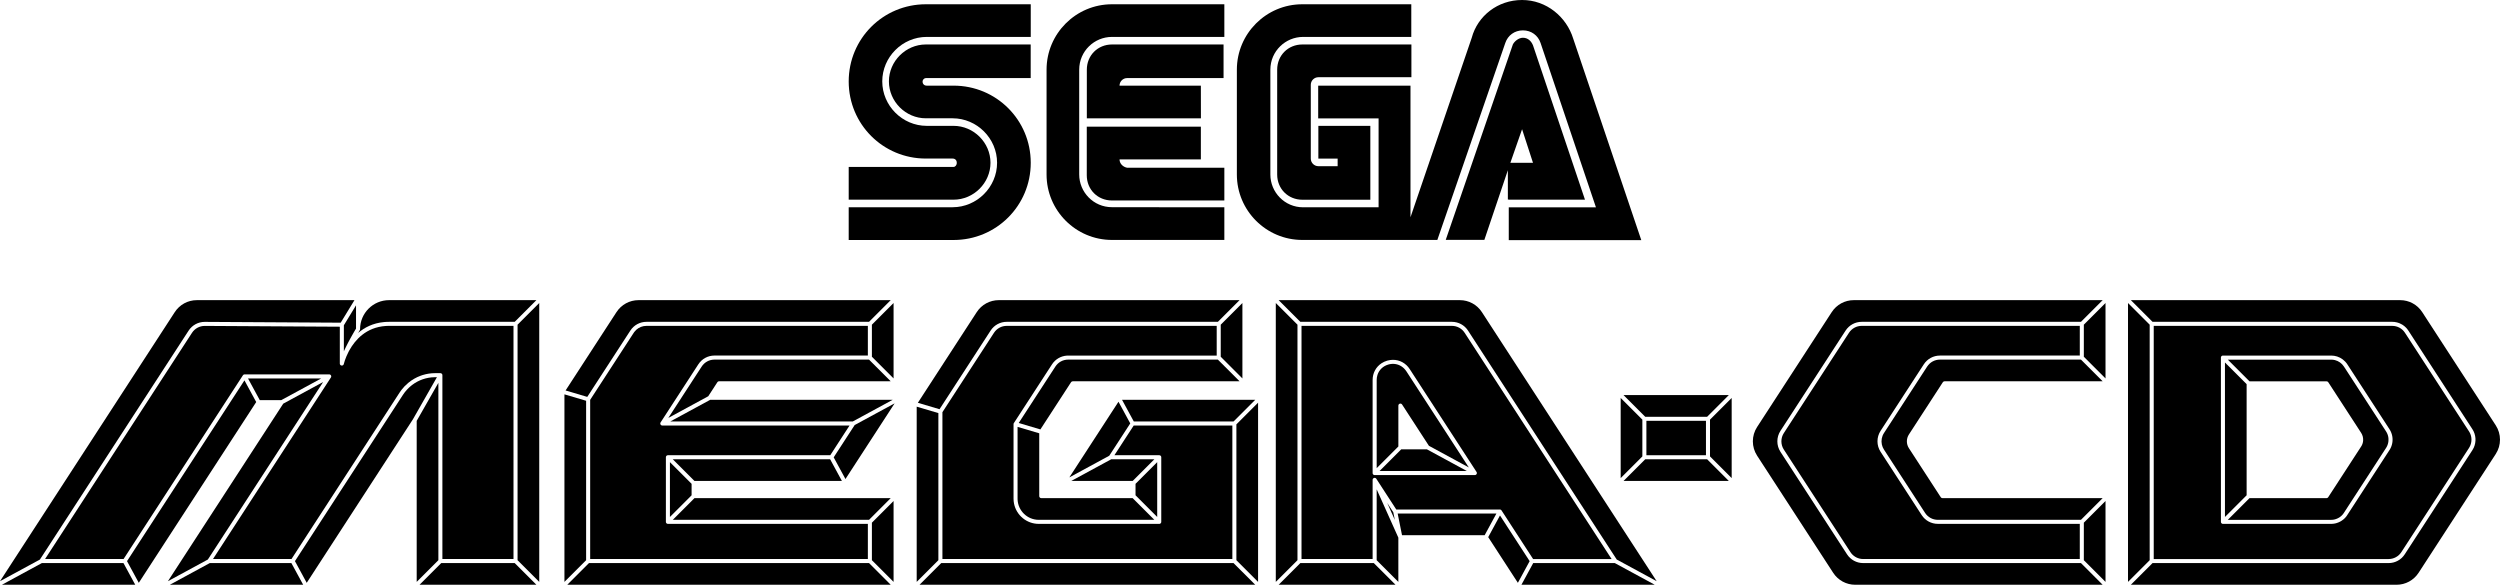 <?xml version="1.0" encoding="utf-8"?>
<!-- Generator: Adobe Illustrator 26.5.0, SVG Export Plug-In . SVG Version: 6.00 Build 0)  -->
<svg version="1.1" id="Layer_1" xmlns="http://www.w3.org/2000/svg" xmlns:xlink="http://www.w3.org/1999/xlink" x="0px" y="0px"
	 viewBox="0 0 3839 897.94" style="enable-background:new 0 0 3839 897.94;" xml:space="preserve">
<style type="text/css">
	.st0{fill:#FFFFFF;}
	.st1{fill:#FFFFFF;stroke:#000000;stroke-width:6.18;stroke-linecap:round;stroke-linejoin:round;stroke-miterlimit:10;}
	.st2{fill:none;stroke:#000000;stroke-width:6.18;stroke-linecap:round;stroke-linejoin:round;stroke-miterlimit:10;}
	.st3{stroke:#FFFFFF;stroke-width:6.18;stroke-linecap:round;stroke-linejoin:round;stroke-miterlimit:10;}
	.st4{fill:none;stroke:#FFFFFF;stroke-width:6.18;stroke-linecap:round;stroke-linejoin:round;stroke-miterlimit:10;}
</style>
<g>
	<g>
		<g>
			<g>
				<g>
					<path d="M1464.31,256.32h-161.04v50.3h161.04c30.92,0,56.68-25.76,56.68-56.68s-25.76-56.68-56.68-56.68h-41.22
						c-37.38,0-68.29-30.92-68.29-68.29s30.92-68.29,68.29-68.29h159.73V6.55h-161.04c-65.67,0-118.51,52.75-118.51,118.51
						s52.75,118.42,118.42,118.42h41.13c3.93,0,6.38,2.62,6.38,6.38C1469.38,253.7,1466.76,256.32,1464.31,256.32z"/>
					<path d="M1421.69,119.91h161.04V68.29h-161.04c-30.92,0-56.68,25.76-56.68,56.68s25.76,56.68,56.68,56.68h41.13
						c37.38,0,68.29,30.92,68.29,68.29s-30.92,68.29-68.29,68.29h-159.56v50.3h161.04c65.67,0,118.51-52.75,118.51-118.51
						s-52.75-118.51-118.51-118.51h-41.22c-3.93,0-6.38-2.62-6.38-6.38C1416.63,122.53,1419.25,119.91,1421.69,119.91z"/>
				</g>
				<g>
					<path d="M1999.93,68.29c-21.92,0-38.69,16.77-38.69,38.69v161.04c0,21.92,16.77,38.69,38.69,38.69h104.36V193.27h-79.82v50.3
						h29.61v11.62h-29.61c-6.38,0-11.62-5.24-11.62-11.62V130.21c0-6.38,5.24-11.62,11.62-11.62h142.88v-50.3H1999.93z"/>
					<path d="M2316.69,306.63h117.2L2354.06,69.6c-2.62-6.38-7.69-11.62-15.46-11.62c-6.38,0-12.93,5.24-15.46,10.31L2220.1,368.29
						h59.3l36.07-106.9v45.06h1.31L2316.69,306.63L2316.69,306.63z M2337.3,198.42l16.77,51.61h-34.76L2337.3,198.42z"/>
					<path d="M2415.81,59.3C2405.5,25.85,2374.68,0,2337.3,0c-37.38,0-68.29,24.45-77.29,57.99l-94.06,275.62V131.52h-141.74v50.3
						h92.75v136.5h-115.89c-28.38,0-50.3-23.14-50.3-50.3V106.98c0-28.38,23.14-50.3,50.3-50.3h166.11V6.55h-167.42
						c-55.37,0-100.43,45.06-100.43,100.43v161.04c0,55.37,45.06,100.43,100.43,100.43h207.42l104.36-302.52
						c3.93-11.62,14.24-19.3,27.07-19.3s23.14,7.69,27.07,19.3l85.06,252.48h-133.88v50.3h203.49l0,0L2415.81,59.3z"/>
				</g>
				<g>
					<path d="M1707.53,318.16c-28.38,0-50.3-23.14-50.3-50.3V106.98c0-28.38,23.14-50.3,50.3-50.3h172.57V6.55h-172.57
						c-55.37,0-100.43,45.06-100.43,100.43v161.04c0,55.37,45.06,100.43,100.43,100.43h172.57v-50.13L1707.53,318.16L1707.53,318.16
						z"/>
					<path d="M1719.15,244.8h124.89v-50.3h-175.19v74.67c0,21.92,16.77,38.69,38.69,38.69h172.57v-50.3h-149.43
						C1724.3,256.32,1719.15,251.08,1719.15,244.8z"/>
					<path d="M1844.04,131.52h-124.89c0-6.38,5.24-11.62,11.62-11.62h148.12V68.29h-171.26c-21.92,0-38.69,16.77-38.69,38.69v74.76
						h175.19C1844.04,181.74,1844.04,131.52,1844.04,131.52z"/>
				</g>
			</g>
		</g>
	</g>
	<g>
		<polygon points="652.59,889.62 644.27,897.94 823.67,897.94 823.05,897.32 790.38,864.66 677.56,864.66 		"/>
		<path d="M550.9,509.68c-0.11,0.19-0.23,0.38-0.34,0.58c-0.13,0.23-0.27,0.46-0.41,0.69c-0.06,0.11-0.13,0.22-0.19,0.33
			c9.81-8.46,22.76-15.14,39.71-16.72c0.05-0.01,0.1-0.01,0.16-0.02c1.07-0.1,2.15-0.17,3.25-0.23c0.18-0.01,0.35-0.03,0.53-0.03
			c1.26-0.06,2.54-0.09,3.85-0.09h192.93l33.29-33.29H597.46c-24.55,0-44.52,19.97-44.52,44.52c0,0.57-0.16,1.13-0.45,1.61
			c-0.19,0.31-0.39,0.65-0.6,0.99c-0.08,0.13-0.16,0.27-0.24,0.41c-0.13,0.22-0.26,0.43-0.4,0.66
			C551.13,509.29,551.02,509.49,550.9,509.68z"/>
		<path d="M536.25,538.36c-0.13,0.24-0.26,0.48-0.39,0.71c-0.17,0.32-0.34,0.64-0.51,0.96c-0.03,0.06-0.06,0.11-0.09,0.17
			c-5.34,10.3-7.29,18.65-7.32,18.76c-0.01,0.04-0.02,0.07-0.03,0.11c-0.02,0.09-0.05,0.17-0.08,0.25
			c-0.03,0.09-0.07,0.18-0.11,0.27c-0.04,0.08-0.08,0.16-0.12,0.23c-0.05,0.08-0.1,0.16-0.15,0.24c-0.05,0.07-0.1,0.14-0.16,0.2
			c-0.06,0.07-0.12,0.14-0.19,0.2c-0.06,0.06-0.12,0.12-0.19,0.18c-0.07,0.06-0.14,0.11-0.22,0.16c-0.07,0.05-0.14,0.1-0.22,0.15
			c-0.08,0.05-0.16,0.08-0.24,0.12c-0.08,0.04-0.16,0.08-0.24,0.11c-0.09,0.03-0.19,0.06-0.28,0.08c-0.08,0.02-0.16,0.05-0.24,0.06
			c-0.14,0.03-0.29,0.04-0.43,0.04c-0.04,0-0.08,0.01-0.11,0.01c-0.05,0-0.11,0-0.16,0c-0.05,0-0.1-0.02-0.16-0.02
			c-0.06-0.01-0.13-0.01-0.19-0.02c-0.04-0.01-0.07-0.02-0.11-0.03c-0.11-0.02-0.22-0.05-0.33-0.09c-0.08-0.03-0.16-0.05-0.24-0.09
			c-0.1-0.04-0.2-0.09-0.29-0.14c-0.08-0.04-0.15-0.09-0.23-0.13c-0.09-0.06-0.17-0.12-0.25-0.18c-0.07-0.06-0.14-0.12-0.2-0.18
			c-0.07-0.07-0.14-0.14-0.2-0.22c-0.06-0.07-0.12-0.14-0.17-0.22c-0.06-0.08-0.11-0.16-0.16-0.25c-0.05-0.08-0.09-0.16-0.13-0.25
			c-0.04-0.09-0.07-0.18-0.11-0.27c-0.03-0.09-0.06-0.19-0.09-0.29c-0.02-0.09-0.04-0.18-0.05-0.28c-0.02-0.1-0.03-0.21-0.03-0.31
			c0-0.05-0.01-0.09-0.01-0.14v-0.1v-56.45l-205.25-1.21l-2.06-0.01c-0.05,0-0.09,0-0.14,0c-7.92,0-15.22,3.96-19.54,10.61
			L69.21,858.45h120.54l183.25-282.12c0.07-0.11,0.17-0.2,0.25-0.3c0.07-0.09,0.14-0.18,0.22-0.26c0.02-0.01,0.03-0.03,0.04-0.05
			c0.06-0.05,0.12-0.08,0.18-0.13c0.05-0.04,0.09-0.07,0.14-0.1c0.09-0.06,0.16-0.13,0.26-0.18c0.02-0.01,0.04-0.02,0.06-0.03
			c0.08-0.04,0.16-0.06,0.25-0.1c0.06-0.02,0.11-0.05,0.17-0.07c0.08-0.03,0.16-0.07,0.24-0.1c0.02-0.01,0.04-0.01,0.07-0.01
			c0.1-0.02,0.21-0.02,0.31-0.04c0.14-0.02,0.27-0.05,0.41-0.05h129.91c0.16,0,0.32,0.02,0.47,0.04c0.01,0,0.03,0,0.04,0
			c0.04,0.01,0.08,0.02,0.12,0.03c0.1,0.02,0.2,0.05,0.3,0.08c0.02,0.01,0.05,0.01,0.08,0.02c0.03,0.01,0.07,0.03,0.1,0.04
			c0.09,0.03,0.18,0.07,0.27,0.12c0.03,0.02,0.07,0.03,0.1,0.05c0.02,0.01,0.04,0.02,0.06,0.03c0.1,0.06,0.2,0.12,0.29,0.19
			c0.03,0.02,0.05,0.03,0.08,0.05c0.01,0,0.01,0.01,0.02,0.01c0.12,0.09,0.23,0.2,0.34,0.31c0.03,0.03,0.06,0.07,0.09,0.11
			c0.07,0.08,0.14,0.17,0.2,0.25c0.02,0.02,0.03,0.04,0.05,0.07c0.02,0.03,0.03,0.07,0.05,0.1c0.03,0.04,0.05,0.08,0.08,0.12
			c0.01,0.02,0.01,0.05,0.03,0.07c0.03,0.05,0.06,0.11,0.09,0.16c0.06,0.13,0.1,0.27,0.14,0.41c0.01,0.03,0.02,0.05,0.03,0.07
			c0,0,0,0,0,0c0,0.01,0,0.03,0.01,0.04c0.01,0.03,0.01,0.06,0.01,0.08c0.03,0.13,0.05,0.25,0.06,0.38c0.01,0.08,0,0.16,0,0.24
			c0,0.02,0,0.04,0,0.06c0,0.04,0,0.08,0,0.12c0,0.03,0,0.06,0,0.09c-0.01,0.09-0.03,0.17-0.04,0.26c-0.01,0.08-0.02,0.17-0.04,0.25
			c-0.01,0.04-0.03,0.08-0.04,0.12c-0.01,0.05-0.03,0.09-0.05,0.13c0,0.01,0,0.01-0.01,0.01c-0.03,0.07-0.04,0.14-0.07,0.21
			c-0.07,0.16-0.15,0.31-0.24,0.45c0,0,0,0,0,0L327.07,858.45h120.54c2.24-3.45,8.46-13.02,17.26-26.58c0.13-0.2,0.26-0.4,0.39-0.61
			c4.61-7.1,9.92-15.28,15.73-24.22c0.18-0.28,0.37-0.57,0.55-0.85c6.59-10.14,13.8-21.25,21.37-32.9c0.4-0.61,0.79-1.22,1.19-1.84
			c3.86-5.94,7.81-12.02,11.8-18.17c0.36-0.55,0.71-1.1,1.07-1.65c1.43-2.2,2.87-4.42,4.31-6.64c0.08-0.13,0.17-0.26,0.25-0.39
			c3.28-5.05,6.58-10.13,9.88-15.22c0.29-0.45,0.58-0.9,0.88-1.35c3.21-4.94,6.41-9.87,9.6-14.78c0.42-0.65,0.85-1.31,1.27-1.96
			c0.69-1.07,1.39-2.13,2.08-3.2c0.8-1.24,1.61-2.47,2.41-3.71c0.83-1.27,1.65-2.54,2.47-3.81c0.34-0.52,0.68-1.05,1.02-1.57
			c1.84-2.83,3.67-5.65,5.48-8.44c0.81-1.25,1.62-2.49,2.42-3.72c2.94-4.52,5.82-8.97,8.65-13.32c2.42-3.72,4.79-7.37,7.11-10.94
			c2.08-3.21,4.12-6.35,6.11-9.41c0.99-1.53,1.97-3.04,2.94-4.53c1.32-2.03,2.62-4.03,3.89-5.99
			c11.34-17.46,20.49-31.54,25.84-39.78c0.9-1.39,1.86-2.75,2.87-4.07c3.02-3.96,6.5-7.57,10.37-10.78l0.28-0.23
			c5.64-4.67,12.01-8.31,18.8-10.8c1-0.37,2.01-0.72,3.02-1.04c0.12-0.04,0.24-0.07,0.35-0.1c6.06-1.86,12.39-2.83,18.8-2.83
			c0.05,0,0.1,0,0.15,0l8.02,0.02c0.04,0,0.07,0.01,0.11,0.01c0.13,0,0.25,0.02,0.38,0.04c0.07,0.01,0.14,0.02,0.21,0.04
			c0.03,0.01,0.06,0.01,0.09,0.02c0,0,0.01,0,0.01,0c0.01,0,0.02,0.01,0.04,0.01c0.08,0.02,0.15,0.05,0.22,0.08
			c0.06,0.02,0.12,0.04,0.18,0.07c0.08,0.03,0.15,0.08,0.23,0.12c0.05,0.02,0.09,0.05,0.13,0.07c0.04,0.03,0.09,0.05,0.13,0.07
			c0.01,0.01,0.02,0.02,0.04,0.03c0.14,0.1,0.27,0.21,0.39,0.32c0.01,0.01,0.02,0.02,0.03,0.02c0.03,0.03,0.06,0.07,0.09,0.11
			c0.08,0.09,0.16,0.19,0.24,0.29c0.04,0.06,0.08,0.12,0.11,0.18c0,0,0,0,0,0.01c0.01,0.02,0.03,0.04,0.05,0.06
			c0.01,0.01,0.01,0.02,0.01,0.03c0.04,0.07,0.07,0.14,0.1,0.21c0.03,0.07,0.06,0.13,0.09,0.2c0.03,0.08,0.06,0.16,0.08,0.25
			c0.01,0.05,0.03,0.09,0.04,0.14c0.01,0.05,0.03,0.1,0.04,0.16c0.03,0.18,0.05,0.36,0.05,0.54c0,0.01,0,0.02,0,0.02c0,0,0,0,0,0.01
			v282.29h109.19V500.41H597.46c-0.81,0-1.61,0.01-2.41,0.04c-0.18,0.01-0.35,0.01-0.53,0.02c-0.65,0.02-1.3,0.05-1.94,0.09
			c-0.12,0.01-0.24,0.02-0.36,0.02c-30.08,2.04-46.91,21.45-55.73,37.34C536.41,538.07,536.33,538.21,536.25,538.36z"/>
		<polygon points="431.98,614.41 493.29,581.13 380.83,581.13 398.9,614.41 		"/>
		<path d="M634.12,643.83l36.81-64.59l-2.67-0.01h-0.01c-0.28,0-0.55,0.01-0.83,0.02c-12.4,0.15-24.48,4.29-34.35,11.76
			c-0.67,0.51-1.33,1.03-1.98,1.57l-0.28,0.23c-2.13,1.77-4.13,3.68-5.98,5.7c-2.21,2.42-4.23,5-6.01,7.75
			c-14.11,21.73-54.63,84.11-92.2,141.97c-0.63,0.97-1.25,1.93-1.88,2.89c-1.38,2.12-2.75,4.23-4.11,6.33
			c-1.13,1.74-2.25,3.47-3.37,5.19c-0.84,1.3-1.68,2.59-2.52,3.88c-3.89,5.99-7.72,11.88-11.44,17.61
			c-0.59,0.91-1.18,1.81-1.76,2.71c-0.9,1.39-1.79,2.76-2.68,4.13c-0.1,0.15-0.19,0.3-0.29,0.44
			c-23.03,35.46-41.27,63.53-45.65,70.28l18.07,33.29L634.12,643.83z"/>
		<polygon points="673.17,587.87 639.88,646.27 639.88,893.55 673.17,860.26 		"/>
		<polygon points="794.77,860.26 828.06,893.55 828.06,465.3 794.77,498.59 		"/>
		<polygon points="322.14,864.66 262.15,897.22 260.83,897.94 465.53,897.94 447.45,864.66 		"/>
		<path d="M268.39,479.29L0,892.49l20.04-10.88l41.27-22.41l228.31-351.48c5.47-8.42,14.71-13.44,24.74-13.44c0,0,0,0,0,0
			c0.05,0,0.11,0,0.16,0c0,0,0.01,0,0.01,0l2.57,0.02l206.08,1.22l11.85-19.42l9.26-15.18H302.25
			C288.53,460.91,275.87,467.78,268.39,479.29z"/>
		<polygon points="64.28,864.66 4.7,897 2.96,897.94 207.66,897.94 189.59,864.66 		"/>
		<path d="M528.03,499.5v40c0.12-0.27,0.25-0.54,0.37-0.81c0.05-0.12,0.11-0.24,0.16-0.36c0.28-0.61,0.56-1.21,0.85-1.82
			c0.06-0.13,0.12-0.26,0.18-0.39c0.25-0.52,0.5-1.04,0.75-1.56c0.06-0.13,0.12-0.26,0.19-0.39c0.29-0.61,0.59-1.21,0.89-1.82
			c0.07-0.13,0.13-0.27,0.2-0.4c0.25-0.51,0.51-1.02,0.77-1.53c0.07-0.14,0.14-0.28,0.21-0.42c0.3-0.6,0.61-1.19,0.91-1.79
			c0.07-0.13,0.14-0.26,0.2-0.4c0.26-0.49,0.51-0.98,0.77-1.47c0.08-0.15,0.16-0.3,0.23-0.45c0.31-0.58,0.61-1.16,0.91-1.73
			c0.06-0.12,0.13-0.24,0.19-0.36c0.26-0.48,0.51-0.96,0.77-1.43c0.08-0.15,0.16-0.29,0.24-0.44c0.3-0.55,0.6-1.1,0.89-1.64
			c0.06-0.12,0.13-0.23,0.19-0.34c0.25-0.45,0.49-0.9,0.74-1.34c0.08-0.14,0.16-0.29,0.24-0.43c0.28-0.51,0.57-1.02,0.84-1.52
			c0.06-0.11,0.12-0.21,0.18-0.32c0.23-0.41,0.46-0.82,0.68-1.21c0.08-0.14,0.16-0.29,0.24-0.43c0.26-0.46,0.52-0.92,0.77-1.36
			c0.06-0.1,0.11-0.19,0.16-0.29c0.21-0.38,0.42-0.74,0.63-1.1c0.07-0.12,0.13-0.23,0.2-0.35c0.24-0.42,0.47-0.82,0.7-1.21
			c0.04-0.07,0.08-0.14,0.12-0.21c0.19-0.34,0.38-0.66,0.56-0.97c0.06-0.1,0.12-0.21,0.18-0.31c0.21-0.35,0.41-0.69,0.59-1.02
			c0.02-0.04,0.04-0.07,0.07-0.11c0.17-0.3,0.34-0.58,0.5-0.84c0.04-0.07,0.09-0.15,0.13-0.22c0.36-0.6,0.66-1.12,0.92-1.55
			c0.01-0.01,0.02-0.03,0.03-0.04c0.13-0.21,0.24-0.41,0.34-0.57v-35.71l-10.42,17.08L528.03,499.5z"/>
		<polygon points="274.29,883.57 319.18,859.2 374.62,773.85 496.26,586.58 434.94,619.87 257.86,892.49 		"/>
		<polygon points="393.44,617.38 375.37,584.09 195.05,861.69 213.12,894.98 		"/>
		<path d="M1499.89,479.29l-90.44,139.24l33.29,9.86l78.44-120.76c5.46-8.41,14.72-13.44,24.75-13.44h324.25l33.29-33.29h-369.71
			C1520.02,460.91,1507.36,467.78,1499.89,479.29z"/>
		<polygon points="1874.56,498.59 1874.56,547.84 1907.84,581.12 1907.84,465.3 1902.91,470.23 		"/>
		<path d="M1526.38,511.01l-79.2,121.93v225.5h445.22v-205h-151.49l-29.63,45.61h68.83c0.05,0,0.09,0.01,0.14,0.01
			c0.08,0,0.16,0.01,0.24,0.02c0.06,0.01,0.12,0.02,0.18,0.03c0.04,0.01,0.08,0.01,0.12,0.02c0.05,0.01,0.1,0.02,0.15,0.04
			c0.08,0.02,0.15,0.05,0.22,0.07c0.05,0.02,0.09,0.03,0.14,0.05c0,0,0.01,0,0.01,0c0.02,0.01,0.04,0.02,0.07,0.03
			c0.07,0.03,0.14,0.07,0.21,0.1c0.07,0.04,0.13,0.07,0.2,0.11c0.02,0.01,0.04,0.02,0.06,0.04c0.01,0.01,0.03,0.02,0.04,0.03
			c0.03,0.02,0.05,0.04,0.08,0.06c0.06,0.05,0.12,0.09,0.18,0.14c0.04,0.04,0.08,0.07,0.12,0.11c0.03,0.03,0.06,0.06,0.09,0.09
			c0.04,0.04,0.08,0.08,0.11,0.12c0.05,0.06,0.09,0.11,0.14,0.17c0.02,0.03,0.05,0.06,0.07,0.09c0.01,0.01,0.02,0.02,0.03,0.04
			c0.01,0.02,0.03,0.05,0.04,0.07c0.04,0.06,0.07,0.12,0.11,0.19c0.04,0.07,0.08,0.14,0.11,0.21c0.01,0.02,0.02,0.04,0.03,0.07
			c0,0,0,0,0,0.01c0.02,0.04,0.03,0.09,0.04,0.13c0.03,0.08,0.05,0.15,0.08,0.23c0.01,0.05,0.03,0.1,0.04,0.15
			c0.01,0.04,0.02,0.08,0.02,0.12c0.01,0.06,0.02,0.12,0.03,0.18c0.01,0.08,0.01,0.16,0.02,0.24c0,0.05,0.01,0.09,0.01,0.14v99.18v0
			c0,0,0,0,0,0c0,0.05-0.01,0.09-0.01,0.14c0,0.08-0.01,0.16-0.02,0.24c-0.01,0.06-0.02,0.12-0.03,0.18
			c-0.01,0.04-0.01,0.08-0.02,0.12c-0.01,0.05-0.02,0.1-0.04,0.14c-0.02,0.08-0.05,0.16-0.08,0.23c-0.02,0.04-0.03,0.09-0.04,0.13
			c0,0,0,0,0,0.01c-0.01,0.02-0.02,0.05-0.03,0.07c-0.03,0.07-0.07,0.14-0.11,0.21c-0.03,0.06-0.07,0.13-0.11,0.19
			c-0.01,0.02-0.02,0.05-0.04,0.07c-0.01,0.02-0.03,0.03-0.04,0.05c-0.02,0.03-0.04,0.05-0.06,0.07c-0.04,0.06-0.09,0.12-0.14,0.18
			c-0.04,0.04-0.07,0.08-0.11,0.12c-0.03,0.03-0.06,0.06-0.09,0.09c-0.04,0.04-0.08,0.07-0.12,0.11c-0.06,0.05-0.12,0.09-0.18,0.14
			c-0.02,0.02-0.05,0.04-0.07,0.06c-0.02,0.01-0.03,0.03-0.05,0.04c-0.02,0.01-0.04,0.02-0.06,0.04c-0.06,0.04-0.13,0.07-0.19,0.11
			c-0.07,0.04-0.13,0.07-0.2,0.1c-0.02,0.01-0.05,0.02-0.07,0.04c0,0,0,0-0.01,0c-0.03,0.01-0.06,0.02-0.1,0.03
			c-0.12,0.04-0.24,0.08-0.36,0.11c-0.04,0.01-0.08,0.03-0.12,0.04c-0.02,0-0.05,0-0.07,0.01c-0.17,0.03-0.34,0.05-0.52,0.05
			c-0.01,0-0.02,0-0.02,0c0,0,0,0,0,0s0,0,0,0h-185c-18.69,0-34.34-13.31-37.95-30.94c-0.52-2.52-0.79-5.13-0.79-7.8V651.35
			c0-0.09,0.01-0.18,0.02-0.27c0-0.04,0-0.07,0.01-0.11c0.01-0.09,0.03-0.18,0.05-0.26c0.01-0.04,0.02-0.09,0.03-0.13
			c0.02-0.07,0.04-0.14,0.06-0.21c0.01-0.04,0.03-0.08,0.05-0.12c0.03-0.08,0.06-0.17,0.1-0.25c0.02-0.03,0.04-0.07,0.05-0.1
			c0.04-0.08,0.08-0.16,0.13-0.24l58.59-90.2c5.12-7.89,13.57-12.79,22.88-13.38c0.62-0.04,1.24-0.06,1.87-0.06h228.14v-45.61
			h-322.43C1538,500.41,1530.69,504.37,1526.38,511.01z"/>
		<path d="M1595.86,761.85v-96.48l-33.29-9.86v110.2c0,0.56,0.01,1.12,0.04,1.67c0.87,17.16,15.11,30.86,32.49,30.86h177.5
			l-4.93-4.93l-28.36-28.36h-140.36C1597.25,764.95,1595.86,763.56,1595.86,761.85z"/>
		<polygon points="1413.91,896.1 1412.07,897.94 1927.51,897.94 1923.81,894.24 1894.22,864.66 1445.36,864.66 		"/>
		<path d="M1647.32,585.51h256.14l-2.09-2.09l-31.2-31.2h-229.96c-7.92,0-15.23,3.97-19.54,10.61l-56.33,86.72l33.29,9.86
			l47.08-72.49C1645.28,586.05,1646.26,585.51,1647.32,585.51z"/>
		<polygon points="1642.07,733.1 1703.39,699.81 1735.61,650.2 1717.54,616.91 		"/>
		<polygon points="1723,613.95 1741.07,647.24 1894.22,647.24 1927.51,613.95 		"/>
		<polygon points="1743.72,760.56 1777,793.85 1777,709.66 1743.72,742.95 		"/>
		<polygon points="1645.03,738.55 1739.33,738.55 1767.68,710.2 1772.61,705.27 1706.35,705.27 		"/>
		<polygon points="1407.68,893.55 1440.97,860.26 1440.97,634.34 1407.68,624.48 		"/>
		<polygon points="1898.61,860.26 1931.9,893.55 1931.9,618.34 1898.61,651.63 		"/>
		<rect x="2528.21" y="646.2" width="91.46" height="52.86"/>
		<polygon points="2488.71,734.16 2522,700.88 2522,644.38 2488.71,611.09 		"/>
		<polygon points="2650.91,734.69 2621.48,705.27 2526.39,705.27 2499.76,731.9 2493.1,738.55 2654.77,738.55 		"/>
		<polygon points="2650.91,610.56 2654.77,606.7 2493.1,606.7 2496.8,610.4 2526.39,639.99 2621.48,639.99 		"/>
		<polygon points="2659.16,611.09 2625.88,644.38 2625.88,700.88 2659.16,734.16 		"/>
		<path d="M3228.83,460.91h-382.16c-13.72,0-26.38,6.87-33.86,18.38l-114.61,176.44c-8.68,13.36-8.68,30.63,0,43.99l116.82,179.85
			c7.48,11.51,20.13,18.38,33.86,18.38h379.95l-3.7-3.7l-29.59-29.59h-334.48c-10.03,0-19.28-5.02-24.75-13.44L2734.06,693.8
			c-6.34-9.77-6.34-22.39,0-32.15l100.04-154.01c5.47-8.41,14.72-13.44,24.75-13.44h336.7L3228.83,460.91z"/>
		<path d="M2954.19,559.45c5.46-8.41,14.72-13.44,24.75-13.44h214.79v-45.61h-334.88c-7.92,0-15.23,3.97-19.54,10.61l-100.04,154.01
			c-5.01,7.71-5.01,17.67,0,25.39l102.26,157.42c3.78,5.81,9.84,9.57,16.6,10.42c0.97,0.12,1.95,0.18,2.94,0.18h332.66v-54h-218.02
			c-10.03,0-19.28-5.02-24.75-13.44l-63.15-97.22c-6.34-9.76-6.34-22.39,0-32.15L2954.19,559.45z"/>
		<polygon points="3199.94,860.26 3233.23,893.55 3233.23,769.34 3199.94,802.63 		"/>
		<path d="M2986.04,585.51h242.79l-3.7-3.7l-29.59-29.59h-216.61c-7.92,0-15.23,3.97-19.54,10.61l-66.38,102.19
			c-3.44,5.3-4.52,11.67-3.23,17.63c0.59,2.71,1.66,5.34,3.23,7.75l63.15,97.22c4.31,6.64,11.62,10.61,19.54,10.61h219.84
			l29.59-29.59l3.7-3.7h-246.02c-1.05,0-2.03-0.53-2.6-1.41l-48.91-75.29c-4.15-6.39-4.15-14.66,0-21.05l52.14-80.27
			C2984.01,586.05,2984.99,585.51,2986.04,585.51z"/>
		<polygon points="3233.23,465.3 3230.3,468.23 3199.94,498.59 3199.94,547.84 3233.23,581.12 		"/>
		<polygon points="875.3,893.78 871.14,897.94 1367.77,897.94 1334.49,864.66 904.43,864.66 		"/>
		<path d="M1290.83,674.56l13.72-21.12h-287.51c0,0,0,0,0,0c0,0-0.01,0-0.01,0c-0.16,0-0.31-0.02-0.47-0.04
			c-0.03-0.01-0.07-0.01-0.1-0.02c-0.04-0.01-0.08-0.02-0.11-0.03c-0.08-0.02-0.16-0.04-0.25-0.07c-0.05-0.02-0.11-0.04-0.16-0.06
			c-0.04-0.02-0.08-0.03-0.12-0.04c-0.01,0-0.02-0.01-0.03-0.01c-0.05-0.02-0.09-0.05-0.13-0.07c-0.05-0.02-0.1-0.05-0.14-0.07
			c-0.07-0.04-0.13-0.08-0.19-0.12c-0.04-0.03-0.07-0.05-0.11-0.08c0,0-0.01,0-0.01-0.01c-0.02-0.02-0.05-0.03-0.07-0.05
			c-0.12-0.09-0.23-0.2-0.34-0.31c-0.01-0.01-0.02-0.01-0.02-0.02c0,0,0,0,0,0c0,0-0.01-0.01-0.01-0.01
			c-0.02-0.02-0.04-0.05-0.06-0.07c-0.07-0.08-0.14-0.17-0.2-0.26c-0.02-0.02-0.03-0.04-0.05-0.07c-0.02-0.03-0.04-0.07-0.05-0.1
			c-0.03-0.04-0.05-0.08-0.08-0.12c-0.01-0.02-0.01-0.05-0.03-0.07c-0.03-0.05-0.06-0.1-0.09-0.16c-0.06-0.15-0.11-0.3-0.16-0.45
			c0-0.01-0.01-0.02-0.01-0.04c0,0,0,0,0,0c0-0.01,0-0.03-0.01-0.04c-0.01-0.03-0.01-0.06-0.01-0.08c-0.03-0.13-0.05-0.25-0.06-0.38
			c-0.01-0.07,0-0.15,0-0.22c0-0.03,0-0.05,0-0.08c0-0.04,0-0.08,0-0.12c0-0.03,0-0.06,0-0.09c0.01-0.08,0.03-0.17,0.04-0.25
			c0.01-0.08,0.02-0.17,0.04-0.25c0.01-0.04,0.03-0.08,0.04-0.12c0.01-0.05,0.03-0.09,0.05-0.13c0,0,0-0.01,0-0.01
			c0.03-0.07,0.04-0.15,0.08-0.22c0.07-0.16,0.15-0.31,0.24-0.45c0,0,0,0,0,0l57.94-89.2c5.46-8.41,14.72-13.44,24.75-13.44h235.55
			v-45.61H992.71c-1.49,0-2.95,0.14-4.37,0.41c-5.7,1.08-10.81,4.26-14.32,8.98c-0.29,0.39-0.57,0.8-0.84,1.21l-66.92,103.01v244.42
			h426.42v-54h-307.04c0,0,0,0,0,0c-0.01,0-0.02,0-0.02,0c-0.18,0-0.35-0.02-0.52-0.05c-0.02,0-0.05,0-0.07-0.01
			c-0.04-0.01-0.08-0.02-0.12-0.03c-0.12-0.03-0.24-0.07-0.36-0.11c-0.03-0.01-0.06-0.02-0.1-0.03c0,0-0.01,0-0.01,0
			c-0.02-0.01-0.04-0.02-0.07-0.03c-0.07-0.03-0.14-0.07-0.2-0.1c-0.07-0.04-0.13-0.07-0.2-0.11c-0.02-0.01-0.04-0.02-0.06-0.04
			c-0.02-0.01-0.03-0.02-0.04-0.03c-0.03-0.02-0.05-0.04-0.07-0.06c-0.06-0.05-0.12-0.09-0.18-0.14c-0.04-0.03-0.08-0.07-0.12-0.11
			c-0.03-0.03-0.06-0.06-0.09-0.09c-0.04-0.04-0.08-0.08-0.11-0.12c-0.05-0.06-0.09-0.11-0.13-0.17c-0.02-0.03-0.05-0.06-0.07-0.09
			c-0.01-0.01-0.02-0.02-0.03-0.04c-0.01-0.02-0.03-0.05-0.04-0.07c-0.04-0.06-0.07-0.12-0.11-0.19c-0.04-0.07-0.08-0.14-0.11-0.21
			c-0.01-0.02-0.02-0.04-0.03-0.07c0,0,0,0,0-0.01c-0.02-0.04-0.03-0.09-0.04-0.13c-0.03-0.08-0.05-0.15-0.08-0.23
			c-0.01-0.05-0.03-0.1-0.04-0.15c-0.01-0.04-0.02-0.08-0.02-0.12c-0.01-0.06-0.02-0.12-0.03-0.18c-0.01-0.08-0.01-0.16-0.02-0.24
			c0-0.05-0.01-0.09-0.01-0.14v-99.18c0-0.05,0.01-0.09,0.01-0.14c0-0.08,0.01-0.16,0.02-0.24c0.01-0.06,0.02-0.12,0.03-0.18
			c0.01-0.04,0.01-0.08,0.02-0.12c0.01-0.05,0.02-0.1,0.04-0.15c0.02-0.08,0.05-0.16,0.08-0.23c0.02-0.04,0.03-0.09,0.04-0.13
			c0,0,0,0,0-0.01c0.01-0.02,0.02-0.04,0.03-0.07c0.03-0.07,0.07-0.14,0.11-0.21c0.03-0.06,0.07-0.13,0.11-0.19
			c0.01-0.02,0.03-0.05,0.04-0.07c0.01-0.01,0.02-0.02,0.03-0.04c0.02-0.03,0.05-0.06,0.07-0.08c0.04-0.06,0.09-0.12,0.14-0.17
			c0.04-0.04,0.07-0.08,0.11-0.12c0.03-0.03,0.06-0.06,0.09-0.09c0.04-0.04,0.08-0.07,0.12-0.11c0.06-0.05,0.12-0.1,0.18-0.14
			c0.03-0.02,0.05-0.04,0.07-0.06c0.01-0.01,0.03-0.02,0.04-0.03c0.02-0.01,0.04-0.02,0.06-0.04c0.06-0.04,0.13-0.08,0.2-0.11
			c0.07-0.04,0.13-0.07,0.21-0.1c0.02-0.01,0.04-0.02,0.07-0.03c0,0,0.01,0,0.01,0c0.05-0.02,0.09-0.03,0.14-0.05
			c0.07-0.03,0.15-0.05,0.22-0.07c0.05-0.01,0.1-0.03,0.15-0.04c0.04-0.01,0.08-0.02,0.12-0.02c0.06-0.01,0.12-0.02,0.18-0.03
			c0.08-0.01,0.16-0.02,0.25-0.02c0.05,0,0.09-0.01,0.14-0.01h249.3L1290.83,674.56z"/>
		<polygon points="866.75,893.55 900.04,860.26 900.04,615.42 866.75,605.56 		"/>
		<polygon points="1066.41,764.95 1033.12,798.24 1334.49,798.24 1367.77,764.95 		"/>
		<polygon points="1028.73,793.85 1062.02,760.56 1062.02,742.95 1028.73,709.66 		"/>
		<polygon points="1278.33,711.84 1274.76,705.27 1033.12,705.27 1066.41,738.55 1292.83,738.55 		"/>
		<polygon points="1373.76,619.41 1312.44,652.69 1280.22,702.3 1298.29,735.59 		"/>
		<polygon points="1338.88,860.26 1372.17,893.55 1372.17,769.34 1338.88,802.63 		"/>
		<path d="M946.68,479.29l-78.17,120.32l33.29,9.86l66.16-101.84c5.47-8.41,14.72-13.43,24.75-13.43h341.77l33.29-33.29H980.54
			C966.81,460.91,954.16,467.78,946.68,479.29z"/>
		<polygon points="1372.17,465.3 1338.88,498.59 1338.88,547.84 1372.17,581.12 		"/>
		<path d="M1102.08,586.38c0.05-0.05,0.1-0.08,0.15-0.13c0.13-0.11,0.27-0.21,0.42-0.3c0.06-0.04,0.13-0.07,0.19-0.11
			c0.16-0.08,0.32-0.14,0.48-0.19c0.06-0.02,0.11-0.04,0.17-0.05c0.23-0.05,0.46-0.09,0.7-0.09c0.01,0,0.01,0,0.02,0h263.55
			l-33.29-33.29h-237.37c-7.92,0-15.23,3.97-19.54,10.61l-51.28,78.94l61.32-33.29l14.01-21.56
			C1101.75,586.72,1101.91,586.54,1102.08,586.38z"/>
		<polygon points="1370.8,613.95 1090.58,613.95 1029.26,647.24 1309.48,647.24 		"/>
		<path d="M2241.73,460.91H1963.5l33.29,33.29h232.76c10.03,0,19.28,5.02,24.75,13.44l228.36,351.57l61.32,33.29l-268.39-413.2
			C2268.11,467.78,2255.46,460.91,2241.73,460.91z"/>
		<polygon points="2479.7,864.66 2354.39,864.66 2354,865.38 2336.32,897.94 2541.02,897.94 		"/>
		<polygon points="2279.84,821.87 2282.93,816.17 2297.91,788.58 2146.25,788.58 2152.94,821.87 		"/>
		<polygon points="2348.93,861.69 2303.37,791.55 2285.3,824.83 2330.86,894.98 		"/>
		<polygon points="2114.01,751.4 2114.01,860.26 2147.3,893.55 2147.3,825.64 2135.17,798.59 		"/>
		<path d="M2158.43,568.55c-0.11-0.15-0.23-0.29-0.35-0.44c-0.28-0.35-0.56-0.7-0.85-1.03c-0.13-0.15-0.26-0.3-0.4-0.44
			c-0.33-0.36-0.67-0.7-1.01-1.04c-0.09-0.09-0.18-0.18-0.27-0.27c-0.44-0.41-0.89-0.8-1.35-1.18c-0.12-0.1-0.25-0.19-0.38-0.29
			c-0.35-0.27-0.7-0.53-1.06-0.79c-0.17-0.12-0.33-0.23-0.5-0.34c-0.35-0.23-0.71-0.45-1.07-0.67c-0.15-0.09-0.3-0.18-0.46-0.27
			c-0.5-0.28-1.02-0.55-1.54-0.79c-0.1-0.04-0.2-0.08-0.29-0.13c-0.44-0.2-0.88-0.38-1.32-0.55c-0.19-0.07-0.37-0.14-0.56-0.2
			c-0.38-0.13-0.76-0.26-1.14-0.37c-0.19-0.06-0.38-0.11-0.58-0.17c-0.47-0.12-0.94-0.23-1.41-0.33c-0.1-0.02-0.2-0.05-0.3-0.07
			c-0.57-0.11-1.14-0.19-1.71-0.26c-0.19-0.02-0.37-0.04-0.56-0.05c-0.41-0.04-0.82-0.07-1.23-0.09c-0.21-0.01-0.42-0.02-0.63-0.02
			c-0.37-0.01-0.73,0-1.1,0.01c-0.28,0.01-0.57,0.01-0.85,0.03c-0.37,0.02-0.74,0.06-1.11,0.1c-0.27,0.03-0.54,0.05-0.81,0.09
			c-0.41,0.06-0.82,0.13-1.22,0.21c-0.24,0.04-0.47,0.08-0.71,0.13c-0.6,0.13-1.19,0.28-1.79,0.46c-0.04,0.01-0.09,0.02-0.13,0.03
			c-8.08,2.39-14.01,8.23-16.47,15.74c-0.03,0.09-0.05,0.19-0.08,0.28c-0.76,2.42-1.17,5.01-1.17,7.71v135.34l33.29-33.29v-62.77
			c0-1.38,0.9-2.59,2.22-2.98c1.32-0.39,2.74,0.13,3.49,1.29l41.18,63.39l61.32,33.29l-95.98-147.76
			C2159.18,569.56,2158.81,569.05,2158.43,568.55z"/>
		<polygon points="2151.69,690.02 2118.4,723.31 2252.54,723.31 2191.22,690.02 		"/>
		<polygon points="1959.11,893.55 1992.4,860.26 1992.4,498.59 1959.11,465.3 		"/>
		<polygon points="1964.13,897.32 1963.5,897.94 2142.9,897.94 2138.74,893.78 2109.62,864.66 1996.79,864.66 		"/>
		<polygon points="2141.9,798.42 2139.54,786.67 2130.14,772.21 		"/>
		<path d="M2303.13,782.37c0.12,0,0.24,0.03,0.36,0.05c0.12,0.01,0.25,0.02,0.37,0.05c0.02,0,0.03,0.01,0.05,0.01
			c0.09,0.02,0.16,0.07,0.25,0.1c0.02,0.01,0.03,0.01,0.05,0.02c0.13,0.05,0.26,0.08,0.38,0.15c0.02,0.01,0.03,0.02,0.05,0.03
			c0.09,0.05,0.17,0.12,0.25,0.18c0.01,0.01,0.02,0.02,0.04,0.03c0.1,0.07,0.21,0.13,0.3,0.21c0.01,0.01,0.03,0.03,0.04,0.04
			c0.08,0.08,0.14,0.17,0.22,0.26c0.08,0.1,0.18,0.19,0.25,0.3l48.49,74.66h120.54L2249.1,511.01
			c-4.31-6.64-11.62-10.61-19.54-10.61h-230.95v358.04h109.19V736.89c0-0.1,0.01-0.19,0.02-0.28c0.01-0.06,0.01-0.13,0.02-0.19
			c0-0.02,0-0.03,0.01-0.05c0.01-0.06,0.03-0.12,0.04-0.17c0.03-0.11,0.05-0.22,0.09-0.32c0.02-0.07,0.05-0.13,0.08-0.19
			c0.04-0.09,0.07-0.18,0.12-0.27c0.01-0.01,0.01-0.03,0.02-0.04c0.03-0.05,0.07-0.1,0.1-0.15c0.05-0.08,0.1-0.16,0.16-0.24
			c0.02-0.02,0.03-0.04,0.04-0.06c0.03-0.04,0.07-0.07,0.11-0.11c0.06-0.07,0.12-0.13,0.19-0.2c0.03-0.03,0.06-0.06,0.09-0.08
			c0.04-0.03,0.08-0.06,0.12-0.09c0.06-0.05,0.12-0.09,0.19-0.14c0.05-0.03,0.1-0.07,0.16-0.1c0.02-0.01,0.04-0.03,0.06-0.04
			c0.02-0.01,0.04-0.01,0.06-0.02c0.06-0.03,0.11-0.06,0.17-0.08c0.07-0.03,0.14-0.06,0.21-0.08c0.04-0.02,0.09-0.04,0.13-0.05
			c0.01,0,0.02-0.01,0.03-0.01c0.04-0.01,0.09-0.02,0.13-0.03c0.04-0.01,0.07-0.02,0.1-0.03c0.04-0.01,0.08-0.01,0.12-0.01
			c0.05-0.01,0.1-0.03,0.16-0.03c0.02,0,0.04,0,0.06,0c0.03,0,0.06,0,0.08,0c0.07-0.01,0.14-0.01,0.21-0.01c0.06,0,0.12,0,0.18,0
			c0.05,0,0.09,0.01,0.13,0.01c0.07,0.01,0.13,0.01,0.2,0.02c0.07,0.01,0.13,0.02,0.2,0.04c0.05,0.01,0.09,0.02,0.14,0.04
			c0.05,0.01,0.1,0.03,0.15,0.05c0.07,0.02,0.14,0.05,0.21,0.08c0.05,0.02,0.1,0.04,0.14,0.06c0.04,0.02,0.07,0.03,0.11,0.05
			c0.08,0.04,0.15,0.09,0.22,0.14c0.05,0.03,0.1,0.06,0.14,0.09c0.02,0.02,0.04,0.03,0.06,0.05c0.08,0.06,0.15,0.13,0.22,0.19
			c0.03,0.02,0.06,0.05,0.08,0.07c0.02,0.02,0.04,0.03,0.05,0.05c0.01,0.01,0.02,0.02,0.03,0.03c0.07,0.07,0.12,0.15,0.18,0.22
			c0.05,0.06,0.1,0.12,0.14,0.18c0.01,0.01,0.01,0.02,0.02,0.02l30.64,47.18H2303.13z M2110.9,729.52c-0.05,0-0.09-0.01-0.13-0.01
			c-0.08,0-0.17-0.01-0.25-0.02c-0.06-0.01-0.12-0.02-0.17-0.03c-0.04-0.01-0.08-0.01-0.12-0.02c-0.05-0.01-0.1-0.03-0.15-0.04
			c-0.07-0.02-0.15-0.05-0.22-0.07c-0.05-0.02-0.09-0.03-0.14-0.05c0,0-0.01,0-0.01,0c-0.02-0.01-0.04-0.02-0.07-0.03
			c-0.07-0.03-0.14-0.07-0.21-0.1c-0.07-0.04-0.13-0.07-0.2-0.11c-0.02-0.01-0.04-0.02-0.06-0.04c-0.01-0.01-0.03-0.02-0.04-0.03
			c-0.03-0.02-0.05-0.04-0.08-0.06c-0.06-0.05-0.12-0.09-0.18-0.14c-0.04-0.04-0.08-0.07-0.12-0.11c-0.03-0.03-0.06-0.06-0.09-0.09
			c-0.04-0.04-0.08-0.08-0.11-0.12c-0.05-0.06-0.09-0.12-0.14-0.18c-0.02-0.03-0.04-0.05-0.06-0.08c-0.01-0.01-0.02-0.03-0.03-0.04
			c-0.01-0.02-0.03-0.05-0.04-0.07c-0.04-0.06-0.07-0.12-0.11-0.19c-0.04-0.07-0.08-0.14-0.11-0.21c-0.01-0.02-0.02-0.04-0.03-0.07
			c0,0,0,0,0-0.01c-0.02-0.04-0.03-0.09-0.04-0.13c-0.03-0.08-0.05-0.15-0.08-0.23c-0.01-0.05-0.03-0.1-0.04-0.15
			c-0.01-0.04-0.02-0.08-0.02-0.12c-0.01-0.06-0.02-0.12-0.03-0.18c-0.01-0.08-0.01-0.16-0.02-0.24c0-0.05-0.01-0.09-0.01-0.14
			V583.58c0-10.79,5.15-20.15,13.63-25.73c2.56-1.68,5.42-3.04,8.54-3.96c0.31-0.09,0.62-0.16,0.94-0.24
			c10.56-2.8,21.13-0.11,28.76,7.01c0.06,0.05,0.12,0.1,0.17,0.15c0.02,0.01,0.03,0.03,0.04,0.05c1.8,1.71,3.43,3.66,4.85,5.85
			l102.64,158.01c0,0,0,0,0,0c0.09,0.14,0.17,0.3,0.24,0.45c0.03,0.07,0.05,0.15,0.08,0.23c0.02,0.05,0.03,0.09,0.05,0.14
			c0.01,0.04,0.03,0.08,0.04,0.12c0.02,0.09,0.03,0.17,0.04,0.26c0.01,0.08,0.03,0.16,0.04,0.24c0,0.03,0,0.06,0,0.09
			c0,0.04,0,0.08,0,0.12c0,0.03,0,0.06,0,0.08c0,0.07,0,0.14,0,0.21c-0.01,0.13-0.04,0.25-0.06,0.38c-0.01,0.03-0.01,0.06-0.01,0.08
			c0,0.01,0,0.03-0.01,0.04c0,0,0,0,0,0c0,0.01-0.01,0.01-0.01,0.02c-0.04,0.16-0.09,0.31-0.16,0.47c-0.02,0.06-0.06,0.11-0.09,0.16
			c-0.01,0.02-0.01,0.05-0.03,0.07c-0.02,0.04-0.05,0.08-0.08,0.12c-0.02,0.03-0.03,0.07-0.05,0.1c-0.02,0.02-0.03,0.04-0.05,0.07
			c-0.06,0.09-0.13,0.17-0.2,0.26c-0.02,0.02-0.03,0.04-0.05,0.06c-0.01,0.01-0.01,0.02-0.02,0.02c0,0,0,0,0,0
			c-0.01,0.01-0.02,0.01-0.02,0.02c-0.11,0.11-0.22,0.22-0.34,0.31c-0.02,0.02-0.05,0.03-0.07,0.05c0,0-0.01,0.01-0.01,0.01
			c-0.04,0.03-0.07,0.05-0.11,0.08c-0.06,0.04-0.13,0.09-0.19,0.12c-0.05,0.03-0.1,0.05-0.14,0.07c-0.05,0.02-0.09,0.05-0.14,0.07
			c-0.01,0-0.02,0.01-0.02,0.01c-0.04,0.02-0.08,0.03-0.12,0.04c-0.05,0.02-0.11,0.04-0.16,0.06c-0.08,0.03-0.16,0.05-0.25,0.07
			c-0.04,0.01-0.07,0.02-0.11,0.03c-0.03,0.01-0.07,0.01-0.1,0.02c-0.15,0.02-0.31,0.04-0.47,0.04c0,0-0.01,0-0.01,0c0,0,0,0,0,0
			H2110.9z"/>
		<path d="M3714,879.56l118.49-182.42c8.68-13.36,8.68-30.63,0-43.99l-112.94-173.87c-7.48-11.51-20.13-18.38-33.86-18.38h-413.54
			l33.29,33.29h368.08c2.51,0,4.97,0.31,7.33,0.92c1.03,0.26,2.03,0.59,3.02,0.96c0.39,0.15,0.78,0.3,1.17,0.47
			c1.27,0.54,2.51,1.16,3.69,1.88c0.32,0.2,0.64,0.4,0.96,0.61c1.85,1.21,3.58,2.63,5.13,4.25c1.27,1.33,2.43,2.79,3.45,4.36
			l98.37,151.44c5.55,8.54,6.24,19.28,2.08,28.37c-0.59,1.3-1.29,2.56-2.08,3.78l-103.92,159.99c-5.46,8.41-14.72,13.44-24.75,13.44
			h-362.53l-29.59,29.59l-3.7,3.7h407.99C3693.87,897.94,3706.52,891.07,3714,879.56z"/>
		<polygon points="3449.92,760.56 3449.92,589.91 3419.89,559.88 3416.64,556.62 3416.64,793.85 3447.37,763.11 		"/>
		<path d="M3667.72,673.34c-0.04-0.49-0.09-0.98-0.16-1.47c0-0.01,0-0.02,0-0.03c-0.07-0.51-0.17-1.02-0.27-1.52
			c-0.02-0.11-0.05-0.22-0.08-0.33c-0.09-0.41-0.2-0.82-0.31-1.22c-0.03-0.1-0.06-0.2-0.09-0.3c-0.14-0.47-0.29-0.94-0.47-1.4
			c-0.01-0.02-0.01-0.04-0.02-0.06c-0.18-0.48-0.38-0.95-0.59-1.42c-0.05-0.11-0.1-0.22-0.16-0.33c-0.17-0.36-0.35-0.71-0.53-1.06
			c-0.07-0.13-0.14-0.26-0.21-0.39c-0.25-0.45-0.51-0.89-0.79-1.32c0,0,0-0.01,0-0.01l-20.4-31.41l-44.31-68.21
			c-3.24-4.98-8.15-8.46-13.75-9.89c-1.87-0.48-3.81-0.72-5.79-0.72h-158.76l3.26,3.26l30.03,30.03h118.37
			c1.05,0,2.03,0.53,2.6,1.41l50.47,77.7c2.19,3.38,3.26,7.3,3.09,11.35c-0.02,0.41-0.05,0.82-0.09,1.23c0,0.03-0.01,0.11-0.02,0.14
			c-0.03,0.32-0.09,0.71-0.16,1.1c0,0.01-0.02,0.09-0.02,0.1c-0.07,0.41-0.15,0.77-0.23,1.13l-0.05,0.2
			c-0.09,0.37-0.18,0.7-0.28,1.02l-0.1,0.3c-0.12,0.35-0.22,0.64-0.33,0.93c-0.05,0.13-0.1,0.25-0.16,0.38l-0.05,0.11
			c-0.12,0.29-0.21,0.51-0.31,0.72c-0.09,0.19-0.19,0.38-0.28,0.57l-0.11,0.22c-0.07,0.14-0.14,0.27-0.21,0.4
			c-0.21,0.37-0.43,0.75-0.66,1.11c-0.01,0.02-0.02,0.04-0.04,0.06l-50.58,77.86c-0.57,0.88-1.55,1.41-2.6,1.41h-118.26
			l-33.29,33.29h158.66c0.52,0,1.04-0.02,1.56-0.05c0.08-0.01,0.15-0.02,0.23-0.02c0.45-0.03,0.89-0.08,1.33-0.14
			c0.06-0.01,0.13-0.02,0.19-0.03c0.46-0.07,0.92-0.14,1.37-0.24c0.04-0.01,0.07-0.02,0.11-0.02c0.48-0.1,0.97-0.22,1.44-0.35
			c0.01,0,0.02,0,0.02-0.01c2.02-0.56,3.96-1.4,5.77-2.49c0.01-0.01,0.03-0.02,0.04-0.03c0.42-0.25,0.83-0.52,1.23-0.8
			c0.41-0.29,0.8-0.58,1.18-0.88c0.41-0.32,0.77-0.63,1.13-0.95c0.18-0.16,0.34-0.31,0.5-0.47c0.11-0.1,0.21-0.2,0.31-0.31
			c0.09-0.09,0.18-0.17,0.26-0.26c0.13-0.14,0.26-0.27,0.38-0.4c0.2-0.22,0.4-0.44,0.6-0.66c0.01-0.01,0.03-0.03,0.04-0.04
			c0.09-0.11,0.17-0.21,0.26-0.32c0.24-0.29,0.47-0.57,0.69-0.87c0,0,0,0,0,0c0.05-0.07,0.1-0.13,0.15-0.2
			c0.25-0.35,0.5-0.7,0.73-1.06c0-0.01,0.01-0.01,0.01-0.02l64.82-99.79c0.28-0.43,0.54-0.88,0.79-1.32
			c0.07-0.12,0.13-0.24,0.2-0.37c0.19-0.35,0.37-0.71,0.54-1.08c0.05-0.11,0.1-0.22,0.15-0.32c0.21-0.46,0.4-0.93,0.58-1.4
			c0.24-0.63,0.44-1.28,0.62-1.92c0.12-0.45,0.24-0.89,0.34-1.34c0,0,0,0,0,0c0.11-0.51,0.2-1.03,0.28-1.55
			c0.01-0.08,0.02-0.16,0.03-0.24c0.05-0.35,0.08-0.7,0.11-1.05c0.05-0.54,0.08-1.09,0.09-1.64c0.01-0.66,0-1.32-0.04-1.98
			C3667.74,673.53,3667.73,673.43,3667.72,673.34z"/>
		<polygon points="3301.05,498.59 3267.76,465.3 3267.76,893.55 3301.05,860.26 		"/>
		<path d="M3687.51,847.84l103.92-159.99c2.5-3.86,3.76-8.27,3.76-12.69c0-3.87-0.96-7.73-2.88-11.22c-0.27-0.5-0.57-0.99-0.88-1.47
			l-98.37-151.44c-1.06-1.64-2.31-3.11-3.7-4.4c-2.84-2.64-6.29-4.52-10.05-5.48c-1.87-0.48-3.81-0.72-5.79-0.72h-366.26v358.04
			h360.71C3675.89,858.45,3683.19,854.48,3687.51,847.84z M3603.32,792.6c-0.02,0.02-0.04,0.06-0.05,0.07
			c-0.27,0.36-0.58,0.74-0.89,1.12c-0.12,0.14-0.23,0.28-0.35,0.41c-0.26,0.3-0.52,0.58-0.77,0.85c-0.24,0.25-0.48,0.5-0.72,0.75
			c-0.16,0.16-0.32,0.32-0.48,0.47c-0.41,0.39-0.82,0.76-1.25,1.13c-0.02,0.02-0.04,0.03-0.05,0.05c-3.23,2.74-7.01,4.75-11.09,5.89
			c-0.03,0.01-0.06,0.02-0.09,0.03c-0.58,0.16-1.18,0.3-1.77,0.43c-0.07,0.01-0.13,0.03-0.2,0.04c-0.56,0.11-1.12,0.21-1.69,0.29
			c-0.1,0.01-0.19,0.03-0.29,0.05c-0.55,0.07-1.1,0.13-1.66,0.17c-0.11,0.01-0.21,0.02-0.32,0.03c-0.65,0.04-1.31,0.07-1.97,0.07
			h-166.15c0,0,0,0,0,0c0,0,0,0,0,0c-0.01,0-0.02,0-0.02,0c-0.18,0-0.35-0.02-0.52-0.05c-0.02,0-0.05,0-0.07-0.01
			c-0.04-0.01-0.08-0.02-0.12-0.04c-0.12-0.03-0.24-0.07-0.36-0.11c-0.03-0.01-0.07-0.02-0.1-0.03c0,0,0,0-0.01,0
			c-0.02-0.01-0.05-0.02-0.07-0.04c-0.07-0.03-0.14-0.07-0.2-0.1c-0.07-0.04-0.13-0.07-0.2-0.11c-0.02-0.01-0.04-0.02-0.06-0.04
			c-0.02-0.01-0.03-0.03-0.05-0.04c-0.02-0.02-0.05-0.04-0.07-0.05c-0.06-0.05-0.12-0.09-0.18-0.14c-0.04-0.03-0.08-0.07-0.12-0.11
			c-0.03-0.03-0.06-0.06-0.09-0.09c-0.04-0.04-0.07-0.08-0.11-0.12c-0.05-0.06-0.09-0.12-0.14-0.18c-0.02-0.02-0.04-0.05-0.05-0.07
			c-0.01-0.02-0.03-0.03-0.04-0.05c-0.01-0.02-0.02-0.04-0.04-0.06c-0.04-0.06-0.08-0.13-0.11-0.2c-0.04-0.07-0.07-0.13-0.1-0.2
			c-0.01-0.02-0.02-0.04-0.03-0.07c0,0,0-0.01,0-0.01c-0.02-0.05-0.03-0.09-0.05-0.14c-0.03-0.07-0.05-0.15-0.07-0.22
			c-0.01-0.05-0.03-0.1-0.04-0.15c-0.01-0.04-0.02-0.08-0.02-0.12c-0.01-0.06-0.02-0.12-0.03-0.18c-0.01-0.08-0.02-0.16-0.02-0.25
			c0-0.05-0.01-0.09-0.01-0.13c0,0,0,0,0,0v0V549.12c0-0.05,0.01-0.09,0.01-0.14c0-0.08,0.01-0.16,0.02-0.25
			c0.01-0.06,0.02-0.12,0.03-0.18c0.01-0.04,0.01-0.08,0.02-0.12c0.01-0.05,0.02-0.1,0.04-0.15c0.02-0.07,0.05-0.15,0.07-0.22
			c0.02-0.05,0.03-0.09,0.05-0.14c0,0,0-0.01,0-0.01c0.01-0.02,0.02-0.04,0.03-0.07c0.03-0.07,0.07-0.14,0.1-0.2
			c0.04-0.07,0.07-0.13,0.11-0.2c0.01-0.02,0.02-0.04,0.04-0.06c0.01-0.01,0.02-0.03,0.03-0.04c0.02-0.03,0.04-0.05,0.06-0.08
			c0.05-0.06,0.09-0.12,0.14-0.18c0.04-0.04,0.07-0.08,0.11-0.12c0.03-0.03,0.06-0.06,0.09-0.09c0.04-0.04,0.08-0.08,0.12-0.11
			c0.06-0.05,0.12-0.09,0.18-0.14c0.03-0.02,0.05-0.04,0.08-0.06c0.01-0.01,0.02-0.02,0.04-0.03c0.02-0.01,0.04-0.02,0.07-0.04
			c0.06-0.04,0.13-0.08,0.2-0.11c0.07-0.04,0.14-0.07,0.21-0.1c0.02-0.01,0.04-0.02,0.06-0.03c0,0,0.01,0,0.01,0
			c0.05-0.02,0.09-0.03,0.14-0.05c0.07-0.03,0.14-0.05,0.22-0.07c0.05-0.01,0.1-0.03,0.15-0.04c0.04-0.01,0.08-0.01,0.12-0.02
			c0.06-0.01,0.12-0.02,0.18-0.03c0.08-0.01,0.17-0.02,0.25-0.02c0.05,0,0.09-0.01,0.14-0.01h166.26c3.07,0,6.06,0.48,8.9,1.37
			c0.06,0.02,0.12,0.03,0.18,0.05c3.11,1,6.02,2.53,8.63,4.49c2.72,2.05,5.12,4.57,7.04,7.53l64.71,99.62
			c0.35,0.55,0.69,1.11,1.01,1.68c0.09,0.16,0.18,0.33,0.27,0.49c0.11,0.21,0.24,0.43,0.35,0.64c0.11,0.23,0.22,0.46,0.32,0.69
			c0.07,0.15,0.14,0.29,0.21,0.44c0.26,0.58,0.51,1.17,0.73,1.77c0.03,0.07,0.05,0.15,0.08,0.22c0.19,0.52,0.36,1.05,0.52,1.58
			c0.06,0.19,0.11,0.39,0.17,0.58c0.05,0.18,0.11,0.37,0.16,0.55c0.01,0.04,0.02,0.09,0.03,0.12c0.07,0.25,0.12,0.52,0.18,0.79
			c0.03,0.12,0.06,0.25,0.09,0.37c0.11,0.54,0.22,1.09,0.3,1.64c0,0,0.02,0.11,0.02,0.11c0.01,0.05,0.01,0.11,0.02,0.16
			c0.01,0.06,0.01,0.12,0.02,0.18c0.05,0.36,0.1,0.73,0.14,1.09c0,0.02,0.01,0.11,0.01,0.13c0.04,0.44,0.08,0.92,0.1,1.4
			c0,0.01,0,0.02,0,0.03c0.02,0.47,0.03,0.94,0.03,1.42c0,0.01,0,0.16,0,0.17c0,0.58-0.03,1.17-0.07,1.76
			c-0.01,0.13-0.02,0.25-0.03,0.38c-0.02,0.23-0.03,0.46-0.05,0.69l-0.02,0.2c-0.03,0.26-0.07,0.53-0.11,0.79
			c-0.01,0.09-0.02,0.18-0.04,0.27c-0.01,0.1-0.02,0.2-0.04,0.3c0,0.01-0.02,0.09-0.02,0.11c-0.08,0.48-0.16,0.92-0.25,1.35
			c0,0-0.02,0.12-0.03,0.13c-0.1,0.45-0.2,0.89-0.32,1.34l-0.06,0.24c-0.03,0.12-0.07,0.23-0.1,0.35c-0.05,0.16-0.09,0.32-0.14,0.48
			c-0.16,0.51-0.32,1.02-0.51,1.52c-0.03,0.1-0.07,0.19-0.1,0.29c0,0,0,0,0,0l-0.1,0.26c-0.16,0.42-0.33,0.84-0.52,1.25l-0.07,0.16
			c-0.02,0.05-0.05,0.1-0.07,0.15c-0.03,0.07-0.06,0.13-0.09,0.2c-0.13,0.29-0.26,0.56-0.4,0.82l-0.09,0.18
			c-0.1,0.19-0.19,0.36-0.29,0.54c-0.08,0.15-0.16,0.3-0.24,0.44c-0.04,0.07-0.08,0.15-0.12,0.23l-0.13,0.23
			c-0.25,0.44-0.5,0.84-0.76,1.23l-64.82,99.79C3604.08,791.56,3603.71,792.09,3603.32,792.6z"/>
	</g>
</g>
</svg>
